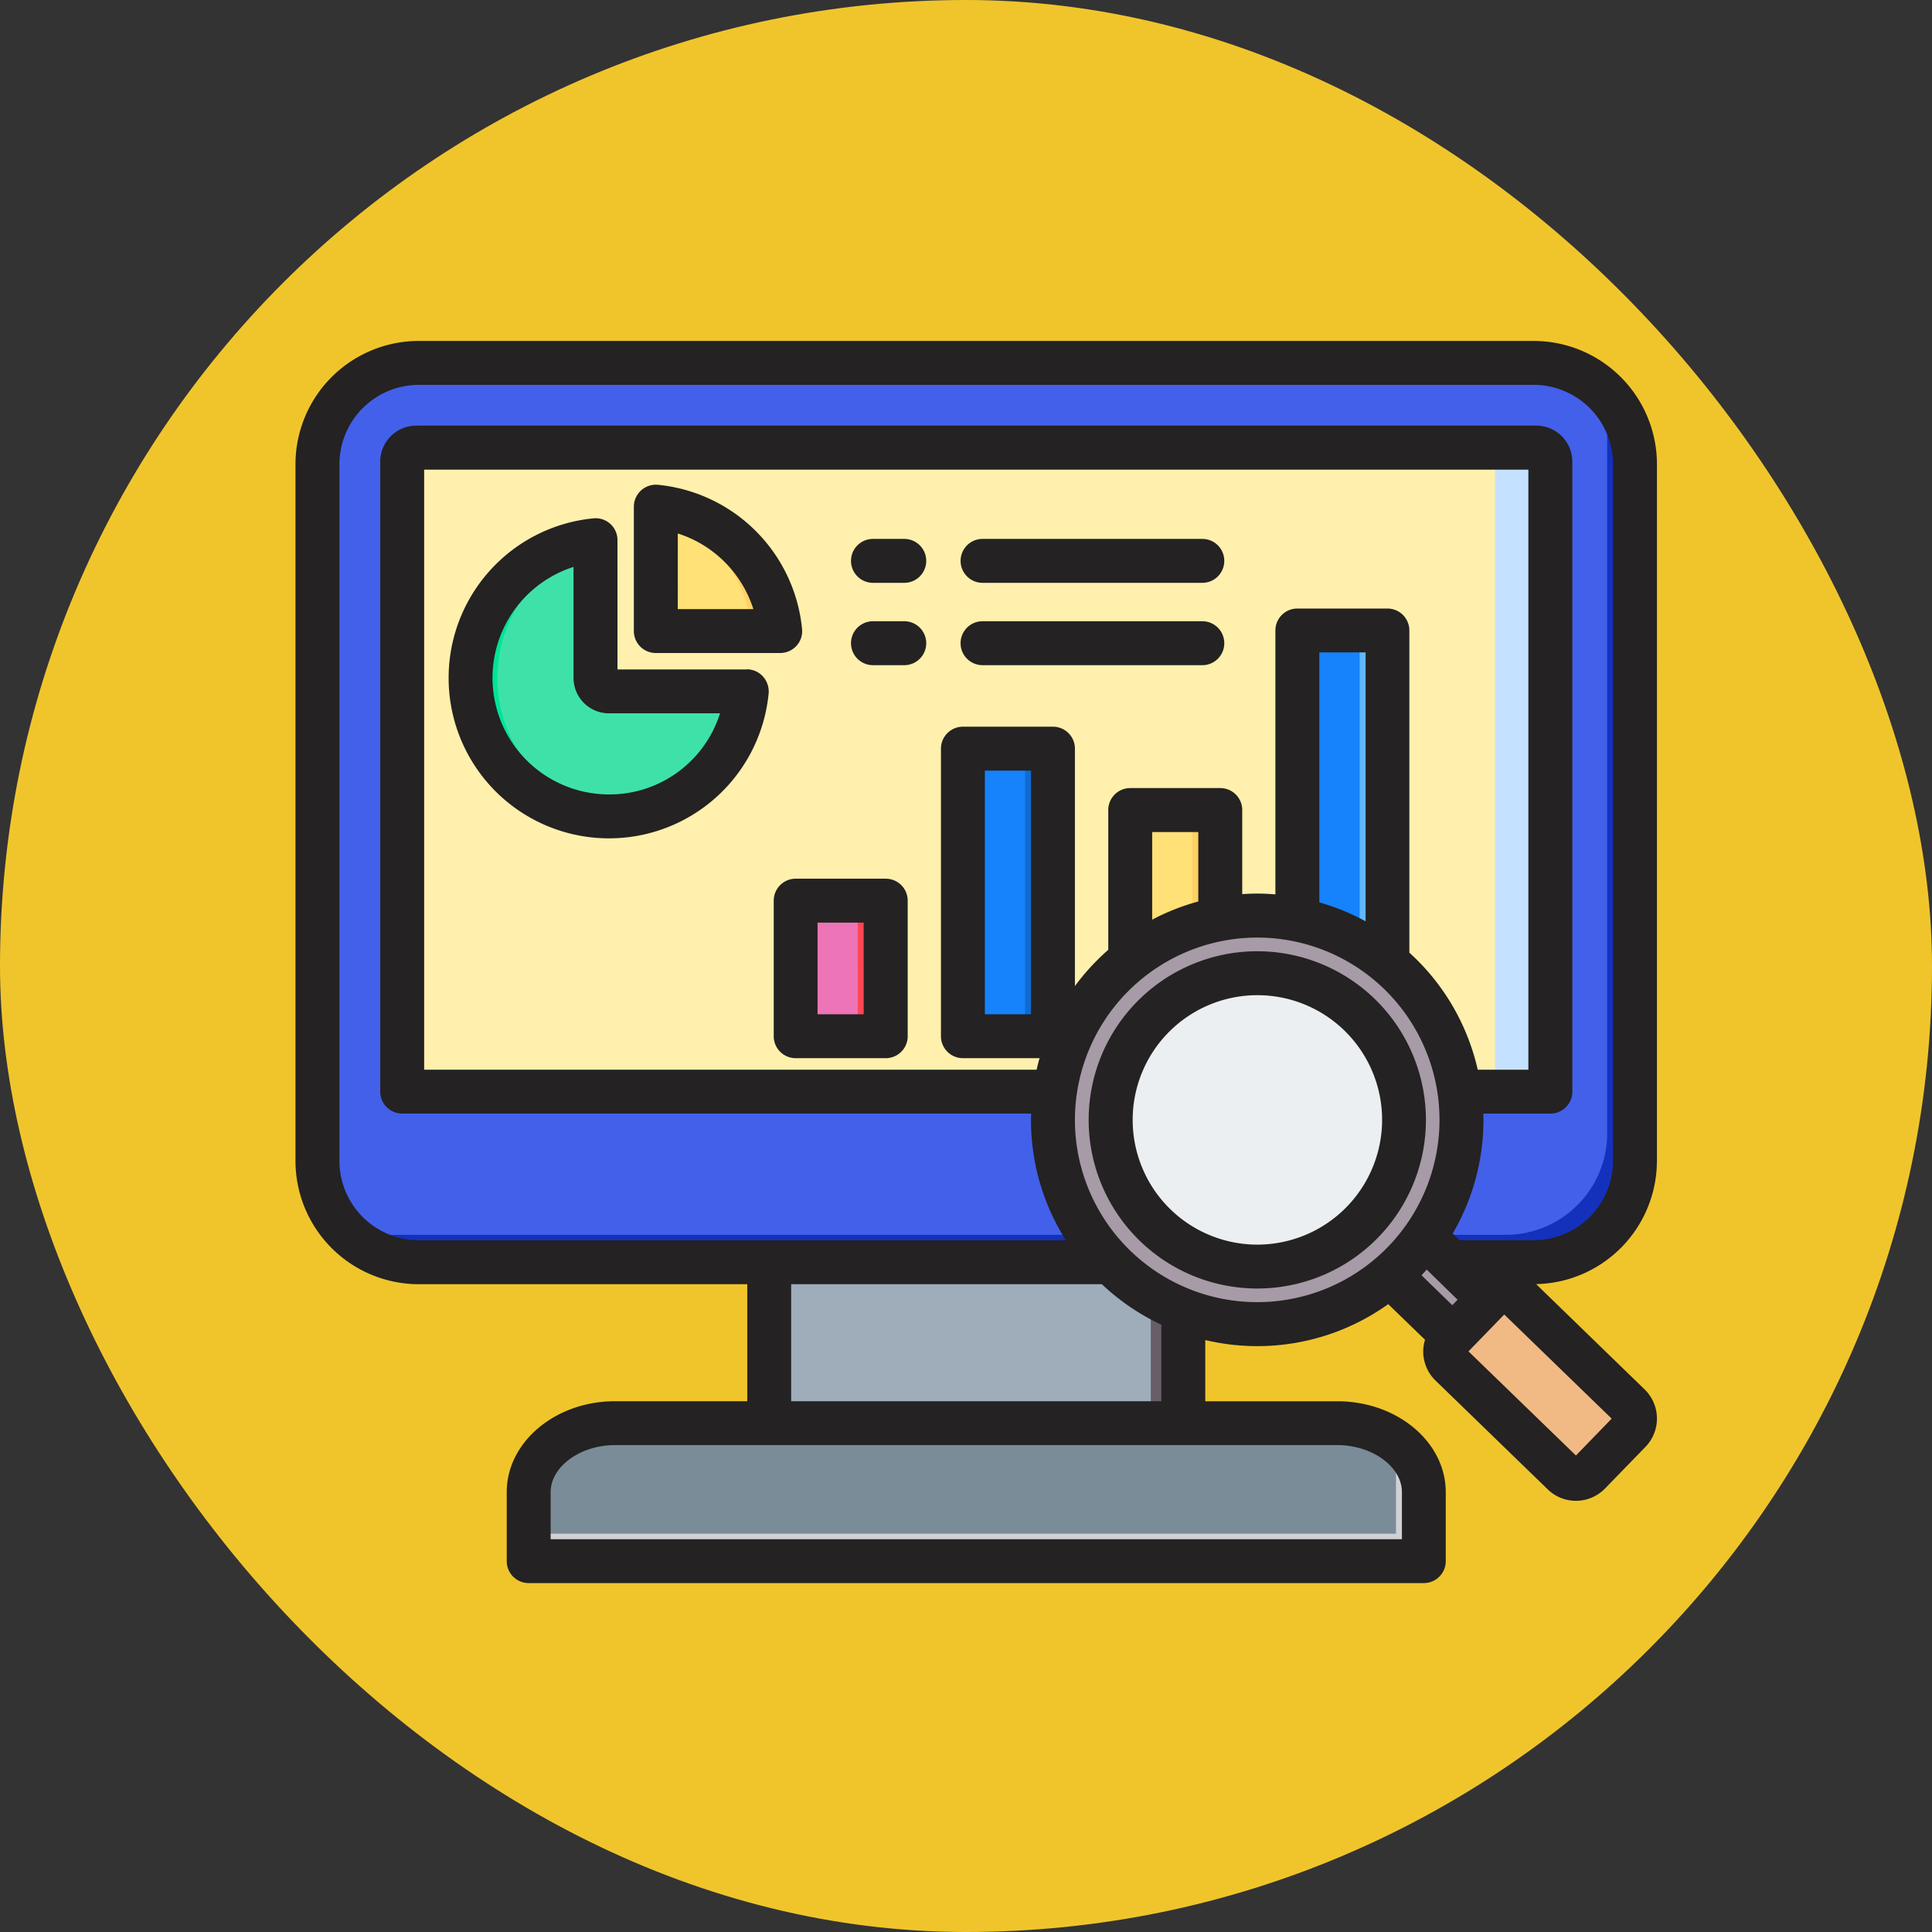 <svg xmlns="http://www.w3.org/2000/svg" width="85" height="85" viewBox="0 0 85 85">
  <rect x="0" y="0" width="85" height="85" fill="#333333" stroke="none"/>
  <g id="Grupo_1099131" data-name="Grupo 1099131" transform="translate(-180 -7318)">
    <rect id="Rectángulo_382840" data-name="Rectángulo 382840" width="85" height="85" rx="42.5" transform="translate(180 7318)" fill="#f0c52c"/>
    <g id="analisis-de-los-datos_1_" data-name="analisis-de-los-datos (1)" transform="translate(193 7333)">
      <g id="Grupo_1098202" data-name="Grupo 1098202" transform="translate(0.951 0.966)">
        <g id="Grupo_1098198" data-name="Grupo 1098198" transform="translate(0 0)">
          <path id="Trazado_849157" data-name="Trazado 849157" d="M180.442,351.725H198.66V362.1H180.442Z" transform="translate(-160.568 -313.805)" fill="#9facba" fill-rule="evenodd"/>
          <path id="Trazado_849158" data-name="Trazado 849158" d="M319.6,351.725h1.413V362.1H319.6Z" transform="translate(-282.921 -313.805)" fill="#685e68" fill-rule="evenodd"/>
          <path id="Trazado_849159" data-name="Trazado 849159" d="M92.806,430.075H132.19v-3.036c0-1.67-1.71-3.036-3.8-3.036H96.606c-2.09,0-3.8,1.366-3.8,3.036Z" transform="translate(-83.515 -377.355)" fill="#7a8c98" fill-rule="evenodd"/>
          <path id="Trazado_849160" data-name="Trazado 849160" d="M92.806,434.471H132.19v-3.036A2.893,2.893,0,0,0,130.657,429a2.507,2.507,0,0,1,.325,1.225v3.036H92.806Z" transform="translate(-83.515 -381.75)" fill="#d1d1d6" fill-rule="evenodd"/>
          <path id="Trazado_849161" data-name="Trazado 849161" d="M20.327,37.717H69.38a4.469,4.469,0,0,1,4.456,4.456V72.829a4.469,4.469,0,0,1-4.456,4.456H20.327a4.469,4.469,0,0,1-4.456-4.456V42.173A4.469,4.469,0,0,1,20.327,37.717Z" transform="translate(-15.871 -37.717)" fill="#4360ea" fill-rule="evenodd"/>
          <path id="Trazado_849162" data-name="Trazado 849162" d="M77.42,44.034a4.461,4.461,0,0,1,1.97,3.693V78.384a4.469,4.469,0,0,1-4.456,4.456H25.881a4.461,4.461,0,0,1-3.693-1.97,4.424,4.424,0,0,0,2.486.763H73.727a4.469,4.469,0,0,0,4.456-4.456V46.52a4.424,4.424,0,0,0-.763-2.486Z" transform="translate(-21.425 -43.271)" fill="#1331bd" fill-rule="evenodd"/>
          <path id="Trazado_849163" data-name="Trazado 849163" d="M47.346,68.574H96.622a.62.62,0,0,1,.618.618v27.75H46.728V69.192A.62.62,0,0,1,47.346,68.574Z" transform="translate(-43.002 -64.848)" fill="#fff0ad" fill-rule="evenodd"/>
          <path id="Trazado_849164" data-name="Trazado 849164" d="M439.895,68.574h2.415a.62.62,0,0,1,.618.618v27.75h-2.415V69.192A.62.62,0,0,0,439.895,68.574Z" transform="translate(-388.689 -64.848)" fill="#c4e2ff" fill-rule="evenodd"/>
        </g>
        <g id="Grupo_1098199" data-name="Grupo 1098199" transform="translate(6.731 6.376)">
          <path id="Trazado_849165" data-name="Trazado 849165" d="M83.7,109.749a6.091,6.091,0,1,1-7.018-7.018.362.362,0,0,1,.422.357v5.649a.59.59,0,0,0,.59.59h5.649a.362.362,0,0,1,.357.422Z" transform="translate(-71.607 -101.251)" fill="#3ee2a8" fill-rule="evenodd"/>
          <path id="Trazado_849166" data-name="Trazado 849166" d="M78.3,114.8c-.2.019-.4.03-.6.03a6.091,6.091,0,0,1-1.011-12.1.351.351,0,0,1,.294.081.362.362,0,0,1,.092.117A6.091,6.091,0,0,0,78.3,114.8Z" transform="translate(-71.607 -101.25)" fill="#00e499" fill-rule="evenodd"/>
          <path id="Trazado_849167" data-name="Trazado 849167" d="M139.548,90.525a6.1,6.1,0,0,1,4.995,4.995.362.362,0,0,1-.357.422h-4.7a.363.363,0,0,1-.362-.362v-4.7a.362.362,0,0,1,.422-.357Z" transform="translate(-130.972 -90.519)" fill="#ffe177" fill-rule="evenodd"/>
          <path id="Trazado_849168" data-name="Trazado 849168" d="M139.811,90.525a6.1,6.1,0,0,1,4.995,4.995.362.362,0,0,1-.357.422h-1.208a.362.362,0,0,0,.357-.422,6.1,6.1,0,0,0-4.173-4.8.361.361,0,0,1,.092-.116A.351.351,0,0,1,139.811,90.525Z" transform="translate(-131.235 -90.519)" fill="#ffd064" fill-rule="evenodd"/>
        </g>
        <g id="Grupo_1098200" data-name="Grupo 1098200" transform="translate(21.034 11.773)">
          <path id="Trazado_849169" data-name="Trazado 849169" d="M373.482,135.206h2.756a.6.6,0,0,1,.6.6v16.642a.6.6,0,0,1-.6.6h-2.756a.6.6,0,0,1-.6-.6V135.81A.6.6,0,0,1,373.482,135.206Z" transform="translate(-350.799 -135.206)" fill="#1682fb" fill-rule="evenodd"/>
          <path id="Trazado_849170" data-name="Trazado 849170" d="M390.7,135.206h1.208a.6.6,0,0,1,.6.6v16.642a.6.6,0,0,1-.6.6H390.7a.6.6,0,0,0,.6-.6V135.81A.6.6,0,0,0,390.7,135.206Z" transform="translate(-366.468 -135.206)" fill="#60b7ff" fill-rule="evenodd"/>
          <path id="Trazado_849171" data-name="Trazado 849171" d="M251.6,178.26h2.756a.6.6,0,0,1,.6.6v11.443a.6.6,0,0,1-.6.6H251.6a.6.6,0,0,1-.6-.6V178.864A.6.6,0,0,1,251.6,178.26Z" transform="translate(-243.632 -173.061)" fill="#1682fb" fill-rule="evenodd"/>
          <path id="Trazado_849172" data-name="Trazado 849172" d="M268.813,178.26h1.208a.6.6,0,0,1,.6.6v11.443a.6.6,0,0,1-.6.6h-1.208a.6.6,0,0,0,.6-.6V178.864A.6.6,0,0,0,268.813,178.26Z" transform="translate(-259.301 -173.061)" fill="#0f6bd2" fill-rule="evenodd"/>
          <path id="Trazado_849173" data-name="Trazado 849173" d="M312.539,200.643h2.756a.605.605,0,0,1,.6.6v8.74a.6.6,0,0,1-.6.6h-2.756a.605.605,0,0,1-.6-.6v-8.74A.605.605,0,0,1,312.539,200.643Z" transform="translate(-297.216 -192.741)" fill="#ffe177" fill-rule="evenodd"/>
          <path id="Trazado_849174" data-name="Trazado 849174" d="M329.773,200.643h1.206a.605.605,0,0,1,.6.6v8.74a.605.605,0,0,1-.6.6h-1.206a.6.6,0,0,0,.6-.6v-8.74A.6.6,0,0,0,329.773,200.643Z" transform="translate(-312.9 -192.741)" fill="#ffd064" fill-rule="evenodd"/>
          <path id="Trazado_849175" data-name="Trazado 849175" d="M190.652,233.633h2.756a.6.6,0,0,1,.6.6v4.756a.6.6,0,0,1-.6.6h-2.756a.6.6,0,0,1-.6-.6v-4.756A.605.605,0,0,1,190.652,233.633Z" transform="translate(-190.048 -221.747)" fill="#ed74b7" fill-rule="evenodd"/>
          <path id="Trazado_849176" data-name="Trazado 849176" d="M207.869,233.633h1.208a.6.6,0,0,1,.6.6v4.756a.6.6,0,0,1-.6.6h-1.208a.6.6,0,0,0,.6-.6v-4.756A.6.6,0,0,0,207.869,233.633Z" transform="translate(-205.717 -221.747)" fill="#fd4755" fill-rule="evenodd"/>
        </g>
        <g id="Grupo_1098201" data-name="Grupo 1098201" transform="translate(28.585 20.556)">
          <path id="Trazado_849177" data-name="Trazado 849177" d="M402.937,351a9.063,9.063,0,0,1-1.529,1.684l4.158,4.076,1.583-1.631Z" transform="translate(-383.435 -333.72)" fill="#a79ba7" fill-rule="evenodd"/>
          <path id="Trazado_849178" data-name="Trazado 849178" d="M411.008,350.764a1.044,1.044,0,0,1-.453.607l4.13,4.1.506-.554Z" transform="translate(-391.478 -333.516)" fill="#837683" fill-rule="evenodd"/>
          <path id="Trazado_849179" data-name="Trazado 849179" d="M433.177,384.025l1.786-1.841a.821.821,0,0,0-.017-1.158l-4.948-4.8a.822.822,0,0,0-1.158.017l-1.786,1.841a.821.821,0,0,0,.018,1.158l4.948,4.8A.821.821,0,0,0,433.177,384.025Z" transform="translate(-405.781 -355.699)" fill="#f1ba84" fill-rule="evenodd"/>
          <path id="Trazado_849180" data-name="Trazado 849180" d="M445.564,376.224l4.948,4.8a.821.821,0,0,1,.017,1.158l-1.786,1.841a.816.816,0,0,1-.222.162.822.822,0,0,0,.954-.162l1.787-1.841a.822.822,0,0,0-.017-1.158l-4.948-4.8a.823.823,0,0,0-.936-.145A.811.811,0,0,1,445.564,376.224Z" transform="translate(-422.08 -355.699)" fill="#e3a76f" fill-rule="evenodd"/>
          <ellipse id="Elipse_11319" data-name="Elipse 11319" cx="9.011" cy="9.01" rx="9.011" ry="9.01" transform="translate(0 12.741) rotate(-45)" fill="#a79ba7"/>
          <path id="Trazado_849181" data-name="Trazado 849181" d="M354.971,238.82a9.011,9.011,0,1,1,0,18.021q-.22,0-.437-.011a9.01,9.01,0,0,0,0-18Q354.752,238.82,354.971,238.82Z" transform="translate(-342.222 -235.09)" fill="#837683" fill-rule="evenodd"/>
          <circle id="Elipse_11320" data-name="Elipse 11320" cx="6.453" cy="6.453" r="6.453" transform="translate(4.332 9.24) rotate(-22.514)" fill="#eceff1"/>
          <path id="Trazado_849182" data-name="Trazado 849182" d="M311.17,259.994c.147,0,.292.005.436.015a6.453,6.453,0,0,0,0,12.877c-.144.01-.29.015-.436.015a6.453,6.453,0,1,1,0-12.907Z" transform="translate(-298.42 -253.707)" fill="#d1d1d6" fill-rule="evenodd"/>
        </g>
      </g>
      <path id="Trazado_849183" data-name="Trazado 849183" d="M50.305,69.475A5.487,5.487,0,1,1,55.8,63.987,5.493,5.493,0,0,1,50.305,69.475Zm0-12.907a7.419,7.419,0,1,0,7.423,7.419,7.425,7.425,0,0,0-7.423-7.419ZM35.743,43.016a.966.966,0,0,1-.966.966H33.4a.966.966,0,1,1,0-1.933h1.381A.966.966,0,0,1,35.743,43.016Zm13.113,0a.965.965,0,0,1-.961.966H38.221a.966.966,0,1,1,0-1.933H47.9A.965.965,0,0,1,48.856,43.016Zm0-3.623a.965.965,0,0,1-.961.966H38.221a.966.966,0,1,1,0-1.932H47.9A.964.964,0,0,1,48.856,39.393Zm-13.113,0a.966.966,0,0,1-.966.966H33.4a.966.966,0,1,1,0-1.932h1.381A.965.965,0,0,1,35.743,39.393Zm-10.93-1.206a5.123,5.123,0,0,1,3.325,3.328H24.812Zm-.966,5.26H29.32a.975.975,0,0,0,.716-.317.959.959,0,0,0,.244-.742,7.062,7.062,0,0,0-6.343-6.342.969.969,0,0,0-1.057.962v5.473a.966.966,0,0,0,.966.966Zm-2.063,6.222A5.1,5.1,0,0,0,26.671,46.1H21.783a1.559,1.559,0,0,1-1.557-1.556V39.659a5.127,5.127,0,0,0,1.557,10.01Zm6.065-5.5h-5.69V38.483a.96.96,0,0,0-1.057-.961,7.056,7.056,0,1,0,7.708,7.7.986.986,0,0,0-.25-.742.962.962,0,0,0-.71-.317ZM32.992,59.34H30.962V55.308h2.029Zm.966-5.964H30a.966.966,0,0,0-.966.966v5.964a.965.965,0,0,0,.966.966h3.962a.965.965,0,0,0,.966-.966V54.341A.966.966,0,0,0,33.958,53.376Zm32,12.419V35.139a3.492,3.492,0,0,0-3.49-3.49H13.416a3.5,3.5,0,0,0-3.49,3.49V65.795a3.5,3.5,0,0,0,3.49,3.49H41.887a9.869,9.869,0,0,1-1.535-5.3c0-.093.006-.184.006-.276H12.688a.966.966,0,0,1-.966-.966V35.027a1.586,1.586,0,0,1,1.586-1.584H62.583a1.586,1.586,0,0,1,1.586,1.584V62.745a.966.966,0,0,1-.966.966h-2.95c0,.092.006.184.006.276a9.9,9.9,0,0,1-1.353,5l.3.293h3.263a3.492,3.492,0,0,0,3.49-3.49ZM64.328,78.753,59.6,74.172l1.574-1.622L65.9,77.131ZM42.285,63.987a8.02,8.02,0,1,0,8.02-8.021A8.03,8.03,0,0,0,42.285,63.987ZM40.352,48.621V59.34H38.323V48.621Zm7.361,5.758a9.82,9.82,0,0,0-2.029.8V51.324h2.029Zm7.361.872a9.969,9.969,0,0,0-2.035-.832v-11h2.035ZM57,56.631a9.9,9.9,0,0,1,3.007,5.148h2.228v-26.4H13.654v26.4H40.6c.04-.171.08-.34.131-.507H37.357a.966.966,0,0,1-.966-.966V47.655a.966.966,0,0,1,.966-.966h3.962a.966.966,0,0,1,.966.966V58.1a10.076,10.076,0,0,1,1.467-1.595v-6.15a.966.966,0,0,1,.966-.966H48.68a.966.966,0,0,1,.966.966v3.7c.216-.015.438-.024.659-.024.273,0,.54.014.8.035V42.456a.966.966,0,0,1,.966-.966h3.967a.965.965,0,0,1,.961.966V56.631Zm.762,13.943L59.121,71.9l-.233.24-1.353-1.315C57.609,70.74,57.689,70.658,57.763,70.574ZM46.088,76.365H29.8V71.217h13.67A9.994,9.994,0,0,0,46.088,73Zm10.584,4v2.07H19.219v-2.07c0-1.122,1.3-2.07,2.831-2.07H53.835C55.37,78.3,56.672,79.245,56.672,80.367Zm11.22-14.572V35.139a5.429,5.429,0,0,0-5.423-5.422H13.416a5.429,5.429,0,0,0-5.423,5.422V65.795a5.429,5.429,0,0,0,5.423,5.422H27.87v5.148H22.05c-2.626,0-4.763,1.8-4.763,4V83.4a.965.965,0,0,0,.966.966H57.638A.965.965,0,0,0,58.6,83.4V80.367c0-2.207-2.137-4-4.769-4H48.02V73.673a9.9,9.9,0,0,0,8.049-1.579l1.62,1.568a1.718,1.718,0,0,0-.08.54,1.788,1.788,0,0,0,.54,1.253l4.939,4.789a1.781,1.781,0,0,0,2.518-.038l1.785-1.837a1.788,1.788,0,0,0-.04-2.522l-4.775-4.634a5.428,5.428,0,0,0,5.314-5.42Z" transform="translate(-7.993 -29.717)" fill="#242222" fill-rule="evenodd"/>
    </g>
  </g>
</svg>
